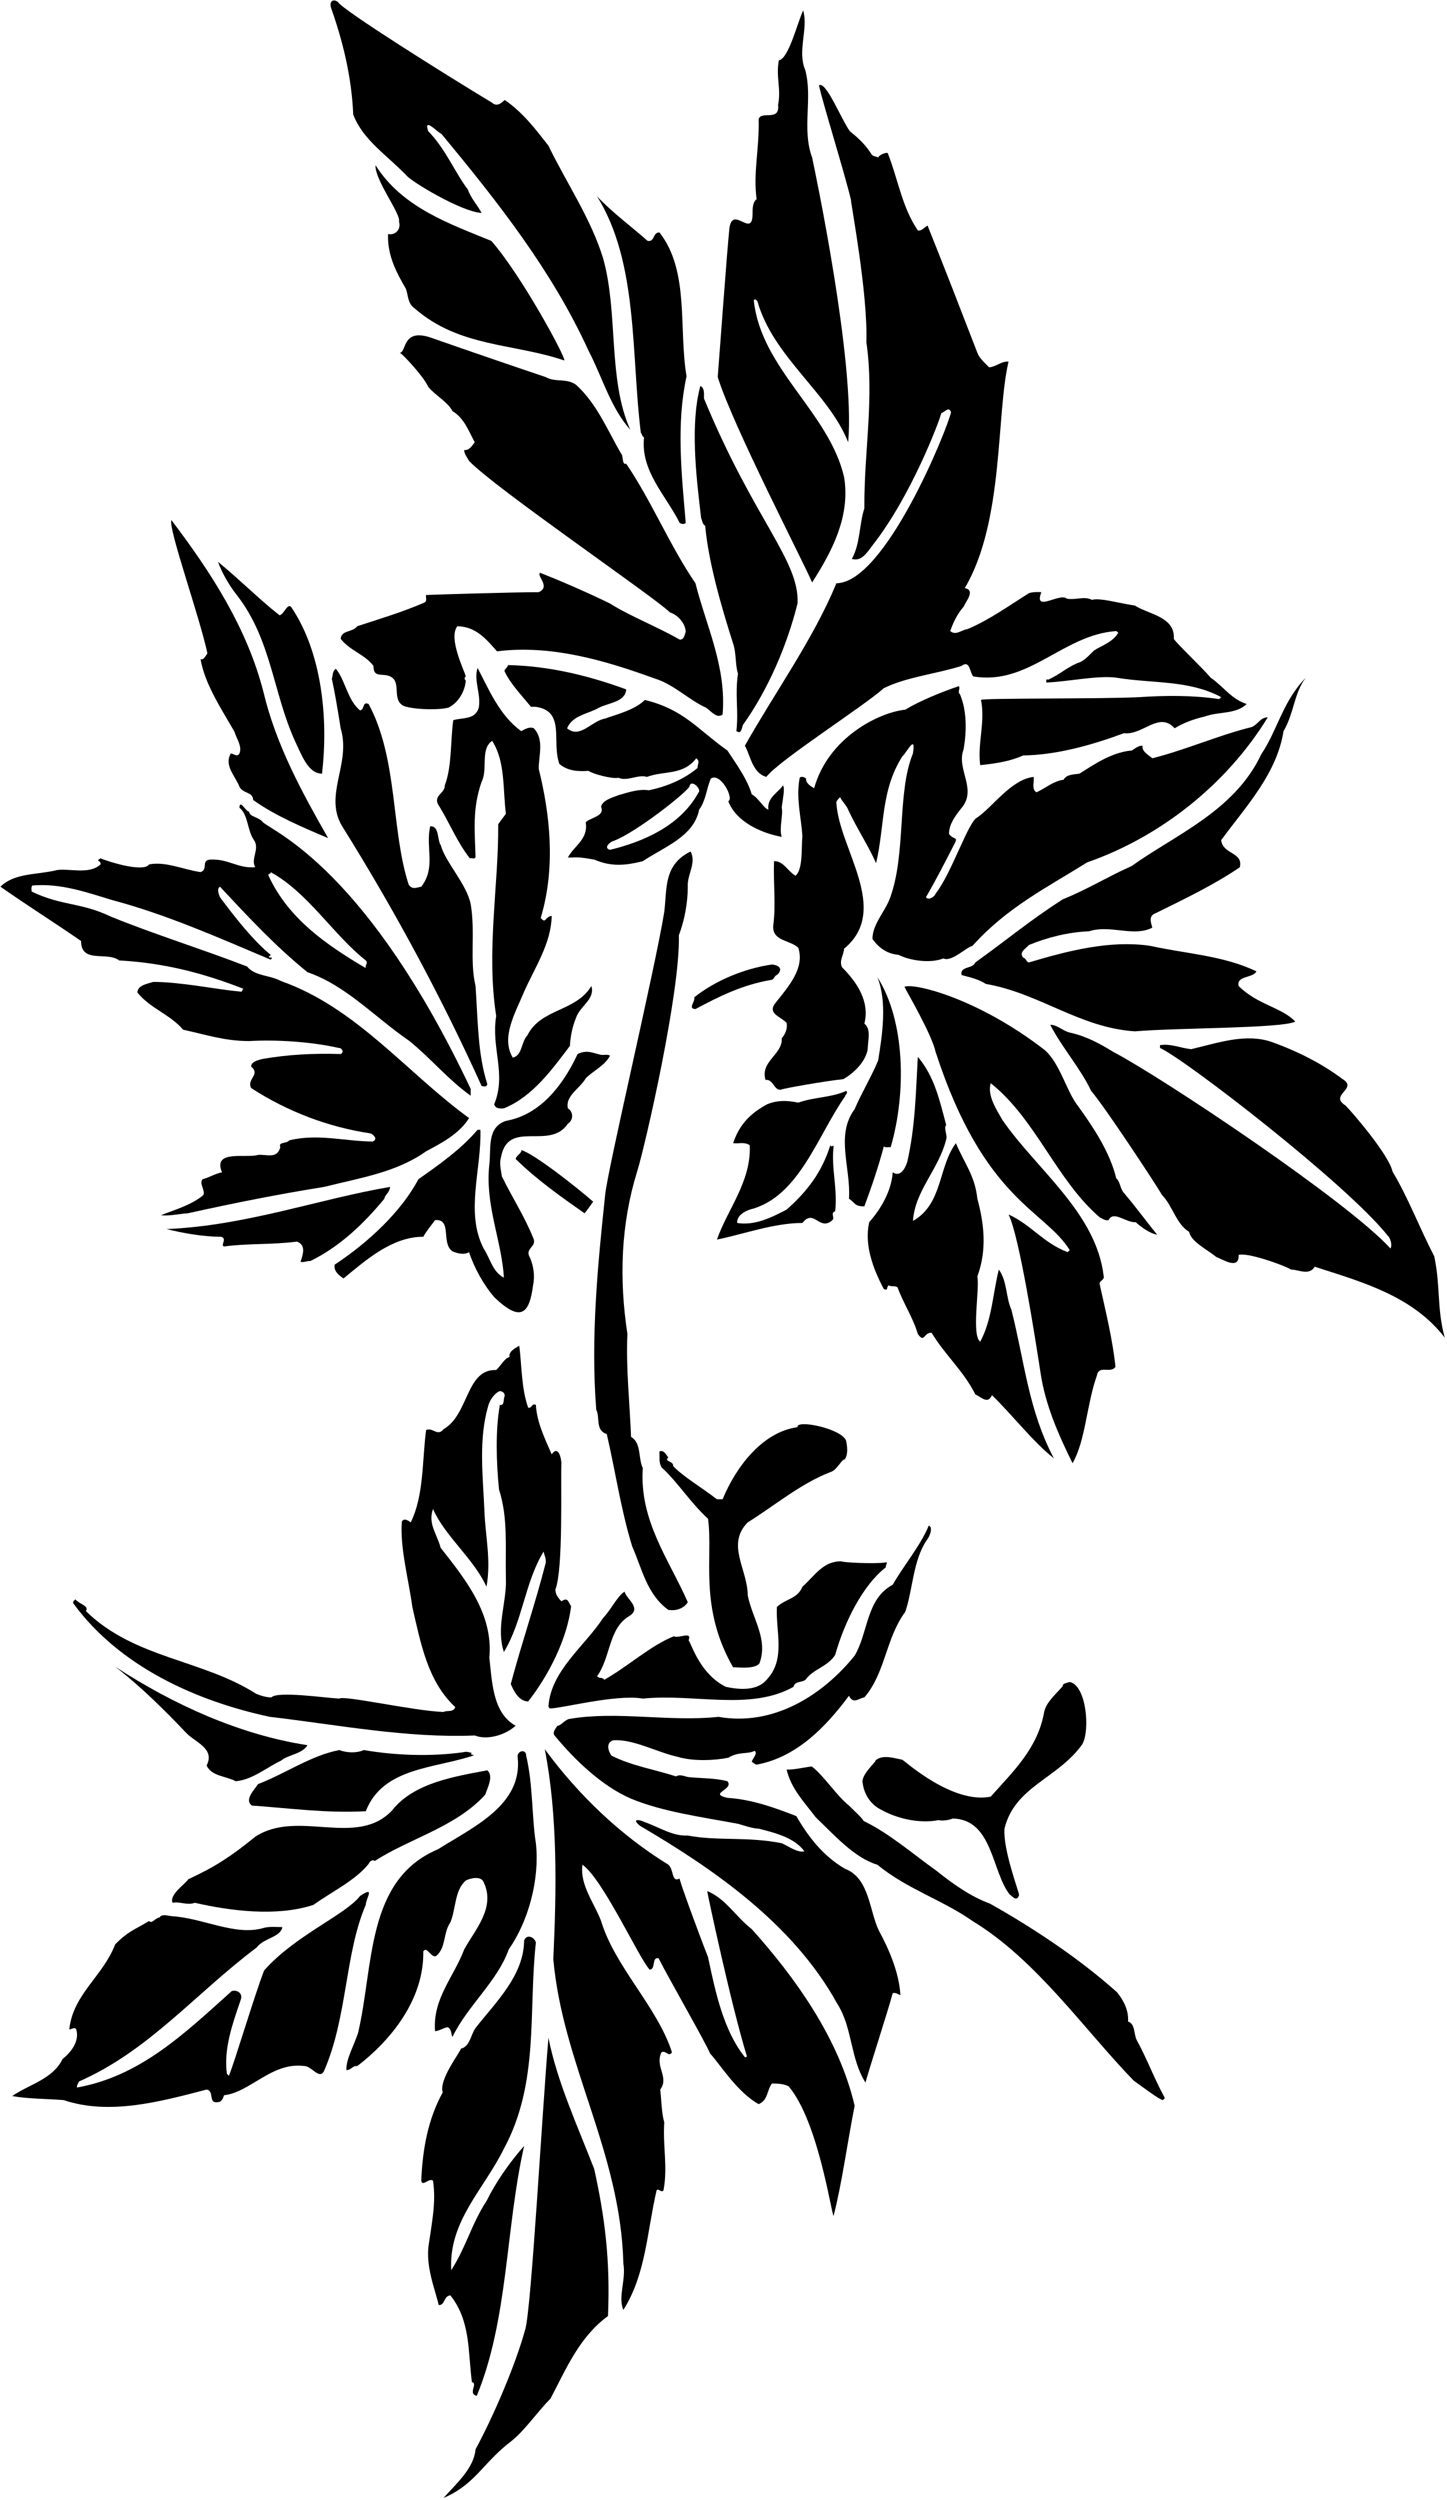 <?xml version="1.0" encoding="UTF-8"?>
<svg xmlns="http://www.w3.org/2000/svg" xmlns:xlink="http://www.w3.org/1999/xlink" width="403pt" height="696pt" viewBox="0 0 403 696" version="1.1">
<g id="surface1">
<path style=" stroke:none;fill-rule:nonzero;fill:rgb(0%,0%,0%);fill-opacity:1;" d="M 98.375 31.887 C 101.086 38.992 107.625 43.055 113.266 48.918 C 114.508 50.496 128.383 58.957 134.133 59.297 C 133.008 57.152 131.09 55.121 130.301 52.754 C 127.027 48.578 123.98 41.246 119.246 36.512 C 117.891 32.449 121.84 36.848 122.969 37.301 C 138.758 56.363 153.762 75.426 163.914 97.648 C 167.746 104.98 170.004 113.441 175.531 119.645 C 169.215 105.543 172.262 87.156 167.973 71.93 C 164.59 60.875 157.711 50.836 152.746 40.57 C 149.137 35.945 145.641 31.32 140.562 27.824 C 139.773 28.613 138.422 29.855 137.066 28.613 C 123.418 20.379 95.219 2.672 94.09 0.527 C 92.625 -0.488 91.723 0.527 92.172 2.105 C 95.445 11.355 97.926 21.281 98.375 31.887 "/>
<path style=" stroke:none;fill-rule:nonzero;fill:rgb(0%,0%,0%);fill-opacity:1;" d="M 235.09 132.844 C 230.914 114.793 211.965 102.723 209.938 83.66 C 210.273 82.984 210.727 83.66 210.949 83.887 C 215.352 99.453 230.805 109.379 236.219 123.141 C 238.246 100.805 226.855 47 226.18 43.844 C 223.246 35.945 226.402 27.371 224.262 19.477 C 222.004 14.176 225.164 8.086 223.695 2.895 C 222.117 6.168 219.648 16.402 216.93 16.77 C 216.027 21.281 217.605 24.777 216.703 29.18 C 217.27 34.027 211.852 30.645 211.289 33.238 C 211.516 41.246 209.711 48.242 210.727 55.461 C 209.598 56.25 209.598 58.055 209.598 59.52 C 209.598 66.516 204.184 57.152 203.168 63.355 C 202.492 69.562 200.461 97.871 199.895 104.98 C 204.07 118.516 224.148 157.207 226.18 162.172 C 231.594 153.711 236.895 143.895 235.09 132.844 "/>
<path style=" stroke:none;fill-rule:nonzero;fill:rgb(0%,0%,0%);fill-opacity:1;" d="M 241.293 95.277 C 243.551 111.07 240.617 125.621 240.73 141.527 C 239.266 146.039 239.602 151.453 237.234 155.629 C 240.055 156.418 241.48 153.789 243.211 151.566 C 253.758 138.031 261.598 117.387 262.16 115.02 C 263.062 114.793 264.305 112.988 264.867 114.793 C 263.742 119.758 246.484 162.281 232.945 162.395 C 226.516 177.961 215.914 192.625 207.453 207.629 C 209.031 210.336 209.484 215.188 213.434 216.312 C 216.93 211.688 240.504 196.688 246.145 191.609 C 252.574 188.453 260.695 187.66 267.801 185.406 C 270.172 183.602 270.059 187.324 271.074 188.34 C 286.527 190.934 296.004 176.723 310.891 175.703 C 311.117 175.816 311.23 176.043 311.453 176.156 C 309.879 178.863 306.719 179.766 304.688 181.121 C 303.559 182.137 301.98 184.164 300.062 184.617 C 296.566 186.195 295.551 187.551 291.941 189.242 C 291.152 188.902 291.488 189.578 291.379 190.031 C 297.469 189.805 305.59 188 310.891 188.68 C 321.043 190.371 330.969 189.242 340.105 194.094 C 339.883 194.316 339.77 194.43 339.543 194.656 C 332.211 193.527 324.316 193.641 317.434 194.094 C 306.605 194.656 273.441 194.316 273.215 194.883 C 274.457 201.086 272.199 206.949 272.992 213.043 C 277.164 212.59 281.227 212.027 284.949 210.336 C 294.422 210.223 304.574 207.289 313.035 204.133 C 318.223 204.809 322.848 197.926 327.137 202.777 C 329.73 201.199 332.551 200.184 335.48 199.508 C 339.543 198.039 344.168 198.941 347.215 196.012 C 342.926 194.656 340.895 191.273 337.176 188.68 C 334.805 185.855 327.473 178.977 326.91 177.848 C 327.359 171.645 319.578 170.969 316.078 168.598 C 312.02 168.035 306.266 166.344 304.121 167.02 C 301.98 165.891 299.613 167.133 297.129 166.684 C 295.215 164.879 287.77 170.742 290.023 164.879 C 289.008 164.766 286.641 164.879 286.301 165.328 C 281.562 168.262 275.473 172.66 269.492 175.141 C 267.801 175.367 266.223 177.059 264.645 175.703 C 265.434 173.449 266.562 170.969 268.367 168.938 C 269.043 167.359 271.75 164.312 268.703 163.75 C 279.703 145.078 277.391 115.355 280.887 100.695 C 278.969 100.469 277.391 102.16 275.473 102.273 C 274.008 100.805 272.652 99.566 272.199 98.211 C 267.578 86.254 262.953 74.297 258.328 62.793 C 257.535 63.242 256.523 64.484 255.621 64.145 C 251.219 57.719 250.094 49.82 247.273 42.715 C 247.16 42.262 245.016 42.941 244.566 43.844 C 243.664 43.391 243.098 43.73 242.422 42.488 C 240.73 39.895 238.473 37.977 236.668 36.512 C 234.301 33.238 230.016 22.41 228.098 23.766 C 228.887 27.824 235.316 48.469 237.008 55.688 C 236.895 56.363 241.746 81.629 241.293 95.277 "/>
<path style=" stroke:none;fill-rule:nonzero;fill:rgb(0%,0%,0%);fill-opacity:1;" d="M 108.078 65.16 C 107.852 71.027 110.332 75.766 113.039 80.391 C 113.719 82.195 113.492 84.449 115.41 85.805 C 127.93 96.746 142.82 95.504 157.145 100.355 C 157.82 99.902 145.188 76.555 136.84 67.078 C 125.336 62.344 112.023 57.828 104.578 45.984 C 104.355 50.16 111.688 59.52 111.121 61.664 C 111.801 63.809 110.105 65.613 108.078 65.16 "/>
<path style=" stroke:none;fill-rule:nonzero;fill:rgb(0%,0%,0%);fill-opacity:1;" d="M 179.367 121.785 C 178.352 131.148 185.457 137.918 189.293 145.59 C 189.746 145.926 190.535 146.039 190.984 145.59 C 189.855 132.164 188.277 118.18 191.211 104.754 C 188.953 91.672 192.113 75.426 183.652 64.711 C 181.734 64.711 182.414 67.418 180.383 67.078 C 175.758 63.02 170.566 59.184 166.281 54.672 C 177.789 73.059 175.758 98.664 178.465 120.434 C 178.805 120.887 178.805 121.449 179.367 121.785 "/>
<path style=" stroke:none;fill-rule:nonzero;fill:rgb(0%,0%,0%);fill-opacity:1;" d="M 94.879 177.848 C 97.359 181.121 101.535 182.137 104.016 185.406 C 104.016 188.566 105.934 187.551 108.078 188.113 C 112.137 189.355 109.094 194.094 111.914 196.234 C 113.039 197.363 121.387 197.926 124.883 197.023 C 127.703 195.672 129.508 192.398 129.734 189.469 C 129.285 189.242 129.285 188.566 129.734 188.34 C 129.395 186.871 124.77 177.734 127.367 174.352 C 132.441 174.465 135.262 177.734 138.422 181.348 C 153.535 179.43 168.652 183.941 182.301 188.902 C 187.602 190.48 192 194.996 196.625 197.023 C 198.094 198.039 199.672 200.184 201.25 198.941 C 202.379 185.633 196.625 174.129 193.691 162.395 C 186.586 152.02 181.398 139.383 174.402 129.117 C 173.164 129.57 173.613 126.75 173.051 126.41 C 169.215 119.871 166.281 112.426 160.414 107.121 C 157.711 105.203 154.777 106.559 151.957 104.98 C 145.391 102.789 130.523 97.703 120.09 94.039 C 111.914 91.219 113.285 98.117 111.348 98.211 C 112.25 98.664 118.117 104.98 119.246 107.688 C 121.051 109.941 124.77 111.973 126.012 114.453 C 129.285 116.484 130.41 119.758 132.215 123.141 C 131.539 124.043 130.637 125.512 129.285 125.285 C 129.285 126.41 130.074 127.312 130.637 128.328 C 137.633 135.773 182.75 166.57 186.586 170.516 C 188.504 171.082 190.871 173.336 190.984 175.93 C 190.648 176.723 190.535 178.188 189.293 178.074 C 182.977 174.465 175.191 171.418 169.891 168.035 C 163.461 164.879 155.566 161.492 150.379 159.461 C 149.477 160.59 153.422 163.297 150.039 164.879 C 142.48 164.879 120.938 165.555 118.68 165.664 C 118.453 166.344 119.133 167.359 118.117 167.809 C 111.801 170.516 106.047 172.211 99.504 174.352 C 98.152 176.156 95.105 175.367 94.879 177.848 "/>
<path style=" stroke:none;fill-rule:nonzero;fill:rgb(0%,0%,0%);fill-opacity:1;" d="M 196.398 146.379 C 197.301 156.418 200.801 168.598 204.184 179.203 C 205.086 181.797 204.746 185.18 205.535 187.551 C 204.633 193.754 205.762 197.59 205.086 203.566 C 206.242 204.301 206.438 203.566 206.891 201.875 C 213.656 192.398 219.07 180.219 222.117 168.035 C 222.738 156.078 210.047 144.797 196.062 110.957 C 196.062 109.719 196.285 108.023 195.047 107.461 C 192.227 117.953 193.805 132.051 195.27 144.234 C 195.609 145.023 195.609 145.926 196.398 146.379 "/>
<path style=" stroke:none;fill-rule:nonzero;fill:rgb(0%,0%,0%);fill-opacity:1;" d="M 55.852 183.488 C 56.98 190.371 61.715 197.477 65.328 203.793 C 65.664 205.258 67.582 207.855 66.68 209.77 C 66.117 210.898 65.102 209.883 64.312 209.77 C 62.281 213.043 65.551 216.09 66.68 219.02 C 67.695 221.051 70.402 220.375 70.516 222.742 C 76.605 227.145 84.953 230.641 91.383 233.348 C 84.164 220.715 76.945 207.516 73.449 192.965 C 68.934 175.027 58.785 159.352 47.73 144.797 C 46.828 147.168 55.512 171.418 57.77 181.91 C 57.203 182.699 56.641 183.941 55.852 183.488 "/>
<path style=" stroke:none;fill-rule:nonzero;fill:rgb(0%,0%,0%);fill-opacity:1;" d="M 82.133 206.273 C 83.938 209.996 85.742 215.41 89.691 215.41 C 91.496 199.844 89.578 181.797 81.344 169.391 C 80.215 167.246 79.199 171.082 77.848 171.305 C 71.98 166.684 67.02 161.605 60.703 156.418 C 61.941 159.801 63.973 163.184 66.117 165.891 C 75.59 178.188 76.043 192.852 82.133 206.273 "/>
<path style=" stroke:none;fill-rule:nonzero;fill:rgb(0%,0%,0%);fill-opacity:1;" d="M 209.371 221.164 C 208.133 216.988 205.422 213.27 202.605 208.98 C 194.031 202.891 190.535 197.59 179.594 194.883 C 176.773 197.703 171.586 198.941 168.539 200.07 C 164.816 200.633 161.547 205.824 157.934 202.777 C 159.516 199.055 163.801 198.828 166.848 197.023 C 169.555 195.672 174.18 195.445 174.402 191.949 C 164.59 188.34 153.309 185.406 141.465 185.18 C 141.465 185.855 140.227 186.422 140.562 186.984 C 142.145 190.371 145.301 193.641 147.895 196.801 C 148.207 196.73 148.867 196.809 149.25 196.801 C 157.598 198.039 153.535 206.5 155.789 212.703 C 158.047 214.621 160.867 214.848 163.914 214.621 C 164.816 215.41 170.566 216.988 172.262 216.539 C 174.516 217.668 177.789 215.523 180.156 216.312 C 185.008 214.508 190.195 215.977 193.918 211.125 C 195.047 212.027 194.258 212.703 194.258 213.832 C 190.082 217.328 185.008 219.133 180.719 220.035 C 177.789 219.586 174.742 220.715 172.262 221.391 C 171.246 221.84 167.637 222.742 167.41 224.66 C 168.539 227.254 164.477 227.594 163.121 228.945 C 163.914 233.684 159.852 235.488 158.16 238.762 C 158.5 238.762 158.949 238.762 159.289 238.762 C 161.547 238.535 163.801 239.098 165.492 239.324 C 170.23 241.355 174.066 241.016 179.027 239.777 C 184.668 235.941 193.242 233.008 194.707 225.449 C 196.625 222.855 196.738 219.586 197.98 216.766 C 200.688 214.961 204.52 222.406 202.828 223.082 C 205.086 228.945 212.191 231.992 217.719 233.008 C 216.93 230.641 218.172 226.918 217.719 224.887 C 217.832 223.422 218.734 219.359 218.059 218.684 C 216.703 220.715 213.547 222.066 213.996 225.449 C 212.645 225 211.289 222.18 209.371 221.164 Z M 194.539 220.656 C 189.465 229.961 179.141 234.363 169.891 236.617 C 167.859 236.055 170.117 234.25 170.906 234.137 C 177.336 231.652 190.984 220.824 192 219.02 C 192.453 216.652 195.555 219.867 194.539 220.656 "/>
<path style=" stroke:none;fill-rule:nonzero;fill:rgb(0%,0%,0%);fill-opacity:1;" d="M 95.668 230.641 C 109.996 253.648 122.969 277.676 134.133 302.379 C 134.812 302.492 135.602 302.719 135.715 301.816 C 133.008 293.355 133.117 284.105 132.441 274.52 C 130.75 267.41 132.441 259.629 131.09 251.734 C 129.961 246.094 123.98 240.004 122.742 235.266 C 121.727 233.91 122.402 229.852 119.809 230.074 C 118.453 235.941 121.5 241.469 117.328 246.883 C 115.973 247.109 114.844 247.785 113.828 246.316 C 108.867 231.09 110.898 211.352 102.664 196.012 C 100.859 195.219 101.648 197.477 100.293 197.812 C 96.797 194.996 96.121 189.242 93.527 186.195 C 92.375 187.023 92.734 188.68 92.398 188.902 C 93.188 192.398 94.09 197.812 94.879 202.777 C 97.926 212.93 89.691 221.727 95.668 230.641 "/>
<path style=" stroke:none;fill-rule:nonzero;fill:rgb(0%,0%,0%);fill-opacity:1;" d="M 140.34 308.586 C 148.461 305.312 153.988 297.418 158.723 291.215 C 158.836 288.844 159.402 285.797 160.414 283.43 C 161.434 280.156 165.832 278.242 164.703 274.52 C 160.414 281.738 150.602 280.723 146.879 288.281 C 145.074 290.199 145.527 293.809 142.82 294.484 C 139.438 288.844 143.496 282.074 145.977 276.098 C 148.91 269.441 153.535 262.676 153.648 255.004 C 151.73 255.23 152.07 257.371 150.602 255.566 C 154.891 241.242 153.086 226.352 150.039 214.059 C 150.039 210.223 151.617 205.938 148.684 202.777 C 147.559 202.215 146.203 203.004 145.188 203.566 C 139.098 199.281 135.938 191.496 133.008 185.969 C 131.879 189.469 134.02 193.301 133.344 197.023 C 132.328 200.52 128.719 199.73 126.238 200.52 C 125.449 205.938 125.898 213.492 123.867 218.684 C 123.98 220.824 120.824 221.391 121.953 223.871 C 125.109 228.836 127.141 234.25 130.863 238.984 C 131.426 238.762 132.441 239.438 132.441 238.422 C 132.215 231.203 131.539 225.113 134.133 217.668 C 135.938 214.172 133.684 208.531 137.066 206.273 C 140.789 212.027 140 219.699 140.902 226.578 C 140.113 227.594 139.098 228.945 138.758 229.512 C 138.871 246.77 135.375 264.816 138.195 282.867 C 136.73 291.891 141.129 298.996 137.633 307.457 C 137.969 308.695 139.211 308.695 140.34 308.586 "/>
<path style=" stroke:none;fill-rule:nonzero;fill:rgb(0%,0%,0%);fill-opacity:1;" d="M 363.684 188.68 C 357.254 195.219 355.785 203.344 351.273 209.996 C 343.828 225.902 327.023 232.559 315.18 241.129 C 308.973 243.836 302.547 247.785 296.004 250.379 C 286.863 256.246 280.887 261.32 271.637 267.977 C 270.848 269.895 267.352 268.879 267.801 271.473 C 269.832 272.035 272.539 272.602 274.57 273.953 C 289.57 276.551 300.629 286.137 316.078 287.152 C 327.926 286.137 356.969 286.363 360.75 284.445 C 356.969 280.441 350.258 279.82 344.957 274.52 C 344.281 271.586 349.02 272.375 349.922 270.457 C 340.895 266.059 329.953 265.496 320.367 263.352 C 309.086 261.66 297.129 264.816 286.527 267.977 C 285.852 267.863 285.738 266.734 284.949 266.621 C 283.707 265.043 285.738 264.141 286.527 263.125 C 291.715 260.98 297.582 259.516 303.336 259.289 C 309.199 257.371 315.742 260.98 320.93 258.273 C 320.594 256.922 319.691 255.004 321.945 254.215 C 329.953 250.266 338.188 246.316 345.297 241.469 C 346.312 237.184 340.559 237.973 340.105 233.91 C 346.988 224.547 355.562 215.523 357.477 203.566 C 360.41 198.605 360.41 192.852 363.684 188.68 "/>
<path style=" stroke:none;fill-rule:nonzero;fill:rgb(0%,0%,0%);fill-opacity:1;" d="M 318.223 207.629 C 316.645 207.516 315.18 209.32 314.953 208.98 C 309.426 209.547 304.574 212.93 300.629 215.41 C 299.273 215.637 297.016 215.523 296.227 217.102 C 293.406 217.441 291.152 219.473 288.672 220.602 C 287.203 219.699 288.105 217.668 287.879 216.312 C 281.676 216.988 276.602 224.547 272.199 227.594 C 269.719 228.609 265.094 243.047 260.582 248.801 C 260.355 249.59 258.664 250.828 257.875 249.816 C 260.582 245.191 263.176 240.113 265.66 235.266 C 267.012 232.781 265.77 234.023 264.305 232.219 C 264.305 229.398 266.109 227.145 267.578 225.227 C 272.426 219.812 266.223 214.281 268.367 208.645 C 269.27 203.453 269.27 197.812 267.352 193.301 C 266.562 192.625 267.578 191.609 267.012 191.047 C 262.387 192.625 256.184 195.105 252.121 197.59 C 244.68 198.379 230.633 205.43 226.742 219.473 C 225.84 218.906 224.375 218.117 224.488 216.766 C 224.035 216.312 222.797 215.977 222.684 216.766 C 221.668 222.293 223.133 227.48 223.473 232.781 C 223.133 236.055 223.695 242.031 221.555 243.836 C 219.297 242.484 218.172 239.664 215.574 239.777 C 215.352 245.98 216.141 251.961 215.352 257.711 C 215.012 262.109 220.09 261.66 222.344 263.914 C 224.148 269.555 219.637 274.633 216.141 279.031 C 213.434 282.188 217.379 282.98 219.07 284.781 C 219.41 286.477 218.621 288.055 217.719 289.07 C 218.059 293.582 211.629 295.5 213.207 300.688 C 215.352 300.352 215.574 303.734 217.492 303.395 C 218.059 303.059 229.562 301.027 234.863 300.461 C 238.023 298.656 240.953 295.613 241.633 292.34 C 241.746 289.52 242.648 286.477 240.73 285.008 C 242.309 278.918 238.699 273.504 234.527 269.328 C 233.621 267.523 234.977 265.945 235.09 264.141 C 248.176 253.312 233.621 236.277 232.945 223.531 C 232.836 223.082 233.512 222.406 233.961 221.953 C 234.754 223.422 235.879 224.434 236.219 225.449 C 238.812 230.977 241.746 235.266 244 240.34 C 246.484 229.625 245.242 220.148 251.332 210.562 C 252.461 209.656 255.168 204.02 254.266 209.77 C 249.754 220.715 252.461 237.633 247.836 250.152 C 246.371 253.988 242.984 257.371 242.984 261.434 C 245.016 264.254 247.387 265.605 250.203 265.832 C 253.816 267.637 259.453 268.203 262.727 266.848 C 264.98 267.977 269.156 263.688 270.848 263.352 C 280.438 252.637 291.602 247.109 302.77 240.113 C 322.848 233.121 341.461 218.684 353.078 199.73 C 350.938 199.73 350.371 201.762 348.566 202.438 C 339.43 204.695 330.293 208.758 320.93 211.125 C 319.914 210.223 317.887 209.207 318.223 207.629 "/>
<path style=" stroke:none;fill-rule:nonzero;fill:rgb(0%,0%,0%);fill-opacity:1;" d="M 33.18 267.41 C 45.812 268.09 56.867 271.02 67.809 275.309 C 67.355 275.535 67.582 276.211 67.02 276.098 C 59.797 275.422 50.438 273.391 42.652 273.391 C 40.961 273.953 38.367 274.293 38.254 276.324 C 41.75 280.723 47.504 282.527 51 286.699 C 57.316 288.055 62.508 289.859 69.387 289.859 C 77.168 289.406 86.984 290.086 94.316 291.777 C 95.105 291.664 96.008 292.906 94.879 293.469 C 87.547 293.242 80.328 293.582 73.223 294.82 C 71.754 295.16 69.949 295.613 69.949 296.965 C 72.656 299.223 68.598 300.461 69.949 302.945 C 79.879 309.371 91.156 313.773 103.227 315.578 C 104.016 315.914 105.371 317.156 103.789 317.836 C 95.668 317.723 88.562 315.578 80.555 317.496 C 79.879 318.512 77.395 317.836 78.074 319.414 C 77.168 322.797 74.238 321.328 71.867 321.555 C 68.598 322.57 59.121 319.977 61.828 326.406 C 59.91 326.746 57.992 327.984 56.414 328.324 C 55.398 329.566 57.203 331.371 56.641 332.723 C 53.367 335.543 48.406 336.898 44.797 338.363 C 47.391 338.59 49.309 338.023 52.355 337.801 C 65.102 334.98 77.508 332.496 90.254 330.469 C 100.633 327.871 110.445 326.406 118.68 320.539 C 122.969 318.285 128.043 315.578 130.637 311.289 C 113.605 298.996 99.391 280.609 78.297 273.164 C 75.254 271.473 70.965 271.812 68.824 269.105 C 56.301 264.254 43.441 260.305 30.922 255.23 C 22.461 251.168 17.273 252.297 8.812 248.234 C 8.812 247.672 8.586 246.996 9.039 246.543 C 16.934 245.867 24.152 248.461 31.262 250.605 C 46.488 254.664 60.926 261.094 75.363 267.188 C 75.93 266.734 75.816 266.512 75.141 266.621 C 74.352 266.172 75.59 266.172 75.363 265.832 C 70.629 261.996 65.551 255.566 61.266 249.816 C 61.039 249.25 60.25 247.445 61.266 246.883 C 69.387 255.566 76.605 263.352 85.629 270.684 C 96.461 274.406 104.469 283.316 114.055 289.859 C 120.262 294.934 124.547 300.352 131.09 305.086 C 131.09 304.41 131.09 303.734 131.09 303.172 C 102.324 242.371 76.719 231.879 73.223 228.945 C 72.207 227.48 69.5 227.48 69.387 226.016 C 68.371 225.902 66.793 222.406 66.68 224.887 C 69.16 226.805 68.824 231.203 70.738 233.91 C 72.434 236.391 69.727 239.098 71.078 241.469 C 66.004 241.805 63.746 239.098 58.559 239.324 C 55.852 239.551 58.105 242.031 55.852 242.82 C 50.773 242.031 46.035 239.777 41.527 240.68 C 39.945 243.047 29.793 239.777 27.988 238.984 C 26.41 239.891 28.215 239.438 27.988 240.68 C 24.832 243.609 19.191 241.695 15.805 242.258 C 10.617 243.609 4.074 242.934 0.129 246.883 C 7.684 252.184 14.906 256.695 22.574 261.996 C 22.574 268.426 29.906 264.816 33.18 267.41 Z M 75.363 242.82 C 85.742 248.461 92.848 260.305 101.871 267.41 C 102.664 268.203 101.535 268.766 101.871 269.555 C 90.82 263.012 80.328 255.793 74.801 243.836 C 74.465 243.047 75.59 243.496 75.363 242.82 "/>
<path style=" stroke:none;fill-rule:nonzero;fill:rgb(0%,0%,0%);fill-opacity:1;" d="M 192.34 237.07 C 184.781 240.789 185.797 247.336 185.008 253.875 C 182.414 269.895 169.102 326.066 168.539 332.723 C 166.508 351.898 164.477 372.203 166.055 392.508 C 167.184 394.648 165.719 398.262 168.988 399.273 C 171.359 409.426 172.938 420.48 176.098 430.633 C 178.805 436.727 180.156 443.945 186.137 448.23 C 187.938 448.57 190.422 448.004 191.551 446.086 C 186.359 434.242 178.012 423.414 179.027 408.75 C 177.676 405.93 178.691 401.758 175.758 400.066 C 175.418 391.266 174.289 380.551 174.742 371.414 C 172.371 355.961 172.938 340.73 177.449 326.18 C 179.703 318.961 189.52 275.984 189.066 260.418 C 190.648 256.246 191.551 251.395 191.551 246.883 C 191.324 243.496 194.031 240.34 192.34 237.07 "/>
<path style=" stroke:none;fill-rule:nonzero;fill:rgb(0%,0%,0%);fill-opacity:1;" d="M 216.363 271.473 C 218.059 270.008 217.27 268.766 215.012 268.539 C 207.117 269.668 198.992 273.164 193.355 277.676 C 193.691 278.918 191.438 280.836 193.691 280.949 C 200.234 277.449 206.777 274.18 214.785 272.828 C 215.574 272.828 215.688 271.586 216.363 271.473 "/>
<path style=" stroke:none;fill-rule:nonzero;fill:rgb(0%,0%,0%);fill-opacity:1;" d="M 238.023 308.809 C 232.609 316.141 237.008 325.055 236.445 333.738 C 238.359 335.094 238.023 335.883 240.73 335.883 C 242.648 330.691 244.68 324.828 246.145 319.188 C 246.711 319.637 247.496 319.301 248.062 319.414 C 252.461 304.297 252.121 284.219 244.34 272.035 C 247.16 278.918 245.691 288.395 244.566 295.273 C 242.648 299.898 239.941 304.297 238.023 308.809 "/>
<path style=" stroke:none;fill-rule:nonzero;fill:rgb(0%,0%,0%);fill-opacity:1;" d="M 306.266 338.926 C 307.055 339.266 307.734 339.941 308.746 339.719 C 310.102 336.898 313.598 340.508 316.305 340.281 C 317.773 341.633 320.254 343.438 322.285 343.777 C 318.789 339.492 316.758 336.559 313.035 332.16 C 311.906 330.918 312.02 329 310.891 328.098 C 309.086 320.652 304.348 313.66 300.289 308.02 C 297.016 303.961 295.258 296 290.859 292.277 C 272.289 277.949 254.605 273.617 251.898 274.742 C 252.574 276.211 259.453 287.828 260.582 292.906 C 274.062 334.301 290.926 336.785 297.922 348.062 C 297.695 348.289 297.582 348.402 297.355 348.629 C 290.477 346.035 287.316 341.07 280.887 338.137 C 283.934 344.23 288.445 373.445 289.797 382.242 C 291.152 391.266 294.762 399.387 298.711 407.398 C 302.32 401.191 302.656 390.93 305.477 383.031 C 306.039 379.871 309.312 382.582 310.664 380.551 C 309.879 372.992 307.961 365.211 306.266 357.539 C 306.039 356.637 307.621 356.41 307.395 355.395 C 305.363 337.688 288.672 325.617 279.195 311.855 C 277.504 308.922 274.906 304.973 275.922 301.59 C 288.445 311.516 294.195 328.551 306.266 338.926 "/>
<path style=" stroke:none;fill-rule:nonzero;fill:rgb(0%,0%,0%);fill-opacity:1;" d="M 399.438 349.758 C 395.379 341.973 392.219 333.512 387.82 326.18 C 386.918 321.668 376.652 309.711 374.734 307.797 C 370 304.863 378.348 303.172 373.945 300.461 C 367.742 295.836 360.977 292.566 354.434 290.199 C 347.215 287.602 339.77 290.199 331.762 292.113 C 328.488 291.777 326.344 290.535 323.074 290.988 C 323.074 291.215 323.074 291.551 323.074 291.777 C 330.066 294.934 374.961 329.566 386.469 344.004 C 387.258 344.68 387.82 346.711 387.258 347.613 C 375.414 334.527 323.523 299.898 310.102 292.906 C 306.266 290.535 302.547 288.504 297.922 287.488 C 296.004 287.039 294.309 285.234 292.504 285.348 C 295.777 291.664 300.965 297.531 303.898 303.734 C 307.848 308.359 322.172 330.129 323.637 332.723 C 326.684 335.883 327.586 340.844 331.195 342.988 C 331.648 345.695 336.27 347.949 338.754 349.98 C 340.559 350.656 345.184 353.703 344.957 349.418 C 346.988 348.629 356.465 351.785 359.621 353.48 C 361.652 353.48 364.586 355.281 366.164 352.688 C 379.023 356.863 393.348 360.699 402.371 372.43 C 400.117 364.195 401.246 358.215 399.438 349.758 "/>
<path style=" stroke:none;fill-rule:nonzero;fill:rgb(0%,0%,0%);fill-opacity:1;" d="M 93.188 352.125 C 93.02 353.48 93.527 354.492 95.668 355.961 C 101.984 350.77 109.203 344.344 117.891 344.344 C 118.906 342.535 120.035 341.297 121.16 339.719 C 126.012 339.266 122.742 346.145 126.012 348.402 C 127.59 349.078 129.395 349.418 130.637 348.629 C 132.105 353.141 134.812 357.879 137.633 361.148 C 145.188 368.426 147.445 365.605 148.461 357.879 C 149.023 355.281 148.57 352.465 147.672 350.32 C 145.863 347.387 149.812 347.273 148.461 344.566 C 145.977 338.477 142.707 333.512 139.773 327.535 C 139.547 325.73 138.984 324.035 139.547 322.121 C 141.578 311.516 153.086 320.43 158.16 312.871 C 159.852 311.742 159.629 309.484 158.16 308.586 C 157.371 305.086 161.547 303.059 163.121 300.238 C 165.266 298.094 168.539 296.629 169.891 293.922 C 169.215 293.469 168.199 293.809 167.41 293.695 C 164.93 293.129 163.461 292.227 160.867 293.469 C 156.695 302.379 150.379 310.391 140.902 312.082 C 135.488 313.887 136.84 319.863 136.277 324.262 C 135.035 335.543 139.773 345.582 140.34 355.734 C 137.18 354.156 136.504 350.32 134.699 347.613 C 129.508 337.574 134.133 325.617 133.797 314.562 C 133.57 314.562 133.344 314.562 133.008 314.562 C 128.383 319.977 122.629 324.035 116.535 328.324 C 111.688 337.461 102.438 346.035 93.188 352.125 "/>
<path style=" stroke:none;fill-rule:nonzero;fill:rgb(0%,0%,0%);fill-opacity:1;" d="M 249.98 358.441 C 251.559 362.84 254.266 366.789 255.621 371.414 C 257.535 374.121 257.199 370.961 259.453 371.074 C 263.289 377.391 268.254 381.566 271.637 388.223 C 273.441 389.121 275.133 391.039 276.262 388.445 C 281.562 393.523 287.656 401.418 293.52 406.043 C 286.414 392.621 285.398 379.309 281.676 364.645 C 280.098 361.148 280.547 356.75 278.18 353.48 C 276.488 360.246 276.262 367.578 272.992 373.559 C 270.508 371.754 272.879 358.895 272.199 355.395 C 274.906 348.062 274.117 340.844 272.199 333.738 C 271.523 327.309 268.594 323.926 266.223 318.285 C 261.262 324.941 262.613 335.203 254.266 339.941 C 254.828 331.48 261.371 325.73 263.516 317.27 C 263.969 316.027 262.727 314.223 263.516 313.211 C 261.711 306.441 260.246 299.672 255.621 294.258 C 255.055 304.07 254.941 313.547 252.688 323.473 C 252.121 325.277 250.77 327.871 248.625 326.406 C 248.289 331.48 245.469 336.445 242.086 340.281 C 240.617 346.598 243.211 353.367 246.145 358.895 C 247.496 359.457 246.711 358.555 247.496 357.879 C 248.176 358.328 249.305 357.879 249.98 358.441 "/>
<path style=" stroke:none;fill-rule:nonzero;fill:rgb(0%,0%,0%);fill-opacity:1;" d="M 222.344 307.004 C 219.07 306.328 216.363 306.328 213.656 307.457 C 209.258 309.824 205.988 312.871 204.184 318.285 C 205.762 318.512 207.23 317.836 208.809 318.848 C 209.258 329 202.605 336.672 199.672 345.133 C 207.34 343.551 215.574 340.508 223.473 340.508 C 226.742 336.332 228.211 342.988 231.82 339.719 C 232.609 338.926 231.141 337.801 232.609 337.234 C 233.285 330.578 231.48 325.504 232.156 319.188 C 232.27 318.621 231.48 319.637 231.254 318.848 C 228.887 326.406 224.824 331.707 219.07 336.785 C 214.785 339.039 210.16 341.297 205.312 340.508 C 205.199 338.477 207.23 337.348 208.809 336.785 C 222.457 333.398 227.531 316.48 235.316 305.312 C 235.43 304.75 236.332 304.297 235.652 303.734 C 231.48 305.652 226.629 305.426 222.344 307.004 "/>
<path style=" stroke:none;fill-rule:nonzero;fill:rgb(0%,0%,0%);fill-opacity:1;" d="M 162.785 337.801 C 163.121 337.574 164.984 334.809 165.211 334.586 C 160.699 330.637 148.91 321.328 145.188 320.203 C 145.414 320.992 143.836 321.668 143.609 322.684 C 149.477 328.438 156.016 333.062 162.785 337.801 "/>
<path style=" stroke:none;fill-rule:nonzero;fill:rgb(0%,0%,0%);fill-opacity:1;" d="M 61.602 344.344 C 63.41 344.906 61.266 346.711 62.395 347.051 C 69.047 346.145 75.816 346.598 82.699 345.695 C 85.406 346.711 84.277 349.418 83.711 351.336 C 84.727 351.562 85.516 350.996 86.418 351.109 C 94.539 347.16 101.195 340.844 107.062 333.738 C 107.062 332.836 108.527 332.047 108.641 330.469 C 89.129 333.738 68.484 341.297 46.375 342.199 C 50.887 343.328 56.527 344.344 61.602 344.344 "/>
<path style=" stroke:none;fill-rule:nonzero;fill:rgb(0%,0%,0%);fill-opacity:1;" d="M 142.254 468.871 C 143.156 471.016 144.625 473.723 147.105 473.723 C 152.859 466.391 157.934 456.352 159.062 447.215 C 158.16 445.863 158.16 444.621 156.355 445.863 C 155.34 444.734 154.777 444.059 154.664 442.59 C 156.922 437.062 156.129 412.812 156.355 407.398 C 156.355 406.27 155.566 402.207 153.648 404.914 C 151.73 400.516 149.477 395.891 149.25 391.152 C 148.008 390.59 148.234 392.168 147.105 391.941 C 145.188 386.641 145.301 379.871 144.625 374.684 C 143.383 375.363 141.578 376.379 141.918 377.844 C 140.562 378.07 139.438 380.324 138.195 381.453 C 129.734 381.113 130.637 393.859 123.531 397.922 C 121.84 400.066 120.598 397.355 118.68 398.148 C 117.551 406.496 118.117 416.309 114.395 423.867 C 113.719 423.414 112.59 422.512 111.914 423.641 C 111.348 430.859 113.828 439.883 114.844 447.441 C 117.215 457.703 119.133 468.195 126.801 475.301 C 126.238 476.883 124.547 476.094 123.531 476.656 C 115.637 476.43 95.555 471.918 94.539 472.934 C 90.254 472.707 77.281 470.789 75.59 472.594 C 74.125 472.594 72.656 472.145 71.305 471.578 C 56.301 461.992 37.352 461.766 23.93 448.57 C 24.945 447.102 21.898 446.539 20.996 445.297 C 20.656 445.637 20.207 445.863 20.43 446.426 C 33.289 464.023 54.609 473.609 75.141 478.012 C 93.641 480.152 113.152 483.988 132.215 483.199 C 135.602 484.551 140.562 483.199 143.609 480.492 C 137.066 476.883 137.066 467.855 136.277 461.539 C 137.406 449.586 129.961 440.109 122.742 430.973 C 121.613 426.91 119.133 424.203 120.598 420.145 C 123.98 427.812 131.992 434.02 135.488 441.801 C 136.84 434.355 135.148 427.699 134.922 420.707 C 134.473 410.555 133.23 400.629 136.051 391.152 C 136.504 389.688 137.855 387.77 139.211 387.316 C 140.113 387.43 140.562 387.883 140.562 388.672 C 140.113 389.574 140.562 391.492 139.211 391.152 C 137.969 398.262 138.195 406.832 138.984 414.73 C 141.578 422.852 140.676 430.859 140.902 439.656 C 141.129 446.199 138.082 453.195 140.34 459.961 C 145.641 451.164 146.09 440.785 151.395 431.988 C 151.617 433.113 152.184 434.02 151.957 435.258 C 148.91 447.102 145.414 457.027 142.254 468.871 "/>
<path style=" stroke:none;fill-rule:nonzero;fill:rgb(0%,0%,0%);fill-opacity:1;" d="M 231.254 409.879 C 233.172 409.312 234.188 406.496 235.316 406.27 C 236.219 404.914 235.992 402.773 235.652 401.191 C 234.641 397.809 221.668 395.102 222.117 397.355 C 212.305 398.711 204.973 408.41 201.25 417.438 C 200.688 417.438 200.121 417.438 199.672 417.438 C 195.609 414.277 190.082 411.008 187.488 408.188 C 187.602 406.719 184.781 406.945 186.137 405.816 C 185.57 405.141 184.895 403.562 183.652 404.125 C 183.766 406.27 183.43 406.832 184.219 408.523 C 188.617 412.473 192.227 418.34 197.188 422.852 C 198.656 433.566 194.539 447.383 204.184 464.246 C 204.184 464.023 210.047 465.035 211.516 463.121 C 213.996 456.352 209.598 450.824 208.242 444.172 C 208.242 436.949 202.152 430.07 208.242 423.867 C 215.688 419.242 223.02 413.035 231.254 409.879 "/>
<path style=" stroke:none;fill-rule:nonzero;fill:rgb(0%,0%,0%);fill-opacity:1;" d="M 235.316 520.309 C 229.336 516.812 225.164 511.512 221.781 505.645 C 216.477 503.613 209.824 501.02 202.605 500.57 C 197.078 499.328 204.52 498.312 202.605 495.945 C 199.219 495.043 195.609 495.156 192 494.816 C 191.098 494.816 189.52 493.801 188.277 494.59 C 182.301 492.672 175.984 491.656 170.344 488.84 C 169.441 487.711 168.652 485.344 170.68 484.551 C 176.32 484.102 182.75 487.824 188.844 489.176 C 193.016 490.418 198.883 490.191 202.828 489.402 C 205.762 487.598 208.133 488.5 210.16 487.484 C 211.176 488.16 209.598 489.516 209.371 490.531 C 209.824 490.758 210.16 491.207 210.727 491.32 C 221.781 489.289 229.902 480.941 236.445 472.145 C 237.684 474.625 239.152 472.82 240.73 472.594 C 246.598 465.828 246.711 456.016 252.121 448.797 C 254.266 442.477 254.266 434.469 258.102 428.828 C 259.004 427.699 259.906 425.219 258.664 424.77 C 256.41 430.297 251.559 436.047 248.625 441.238 C 241.18 445.184 241.859 454.547 238.023 460.977 C 229.113 472.031 215.352 480.719 200.121 478.012 C 186.473 479.477 171.809 476.316 158.723 478.574 C 157.371 478.688 156.129 480.605 155.227 480.492 C 154.777 481.281 153.762 482.297 154.438 483.199 C 160.305 490.305 167.859 497.41 175.758 500.797 C 184.441 504.406 195.16 505.871 205.535 507.789 C 207.453 508.352 209.824 509.145 211.289 509.145 C 215.238 510.156 221.215 511.512 224.035 515.461 C 222.117 515.91 219.75 514.105 217.719 513.203 C 208.133 511.285 199.895 512.641 191.551 511.059 C 187.262 511.285 183.539 508.691 179.594 507.336 C 178.012 506.547 175.758 506.32 178.238 508.352 C 198.43 520.195 220.879 535.535 233.172 557.871 C 237.461 564.527 236.781 573.215 241.066 579.867 C 241.18 578.738 247.609 559 248.625 554.938 C 249.527 554.715 250.094 555.277 250.77 555.504 C 250.43 549.188 247.496 542.531 244.789 537.566 C 242.086 532.039 242.195 522.902 235.316 520.309 "/>
<path style=" stroke:none;fill-rule:nonzero;fill:rgb(0%,0%,0%);fill-opacity:1;" d="M 246.484 435.031 C 243.777 435.484 234.301 435.031 234.301 434.695 C 229.223 434.695 227.082 438.531 223.473 441.801 C 222.117 445.184 218.848 445.07 216.363 447.441 C 216.027 454.32 218.848 461.879 213.656 467.52 C 210.949 470.902 205.875 470.453 202.152 469.66 C 194.82 465.996 192.562 457.594 191.773 456.691 C 192.902 453.984 188.844 456.352 187.715 455.562 C 181.172 458.156 175.078 463.852 168.312 467.688 C 167.523 466.785 167.184 467.52 166.281 466.73 C 170.117 461.43 169.441 453.305 175.305 449.922 C 178.805 447.664 174.402 445.184 173.953 443.152 C 171.922 444.395 170.23 448.117 167.973 450.484 C 162.898 458.27 153.422 465.148 152.746 475.078 C 152.746 475.301 152.973 475.527 153.086 475.641 C 155.113 475.98 171.586 471.578 179.027 472.934 C 193.242 471.469 208.922 476.43 220.988 469.66 C 221.441 467.855 223.473 468.648 224.488 467.52 C 226.516 464.699 230.578 464.023 232.609 460.75 C 235.203 451.504 240.391 441.238 246.711 436.387 C 246.484 435.934 247.609 434.695 246.484 435.031 "/>
<path style=" stroke:none;fill-rule:nonzero;fill:rgb(0%,0%,0%);fill-opacity:1;" d="M 51.789 482.41 C 54.16 485.004 60.023 486.809 57.543 491.547 C 58.898 494.59 62.957 494.48 65.664 495.945 C 70.402 495.492 74.238 492.109 78.297 490.191 C 80.328 488.5 84.164 488.387 85.629 485.906 C 66.68 482.973 48.293 474.625 32.051 464.023 C 38.93 469.324 45.926 476.203 51.789 482.41 "/>
<path style=" stroke:none;fill-rule:nonzero;fill:rgb(0%,0%,0%);fill-opacity:1;" d="M 301.414 485.68 C 303.672 481.73 302.547 469.211 297.922 468.309 C 297.242 468.535 295.777 468.762 296.004 469.438 C 293.859 471.918 291.379 473.949 290.812 476.656 C 289.008 486.809 282.238 493.125 275.922 500.23 C 265.32 502.375 252.121 490.418 251.332 489.965 C 248.965 489.516 245.805 488.387 243.777 490.191 C 244.34 490.305 239.602 494.141 240.277 496.508 C 240.617 499.328 242.309 502.262 245.129 503.727 C 249.867 506.434 256.184 507.789 261.371 506.773 C 262.727 507.113 264.758 506.605 265.32 506.32 C 276.602 506.547 276.148 521.324 281.34 527.641 C 281.34 527.191 283.086 530.012 283.82 527.641 C 283.934 527.078 279.309 515.121 279.758 509.145 C 282.578 497.41 294.535 495.27 301.414 485.68 "/>
<path style=" stroke:none;fill-rule:nonzero;fill:rgb(0%,0%,0%);fill-opacity:1;" d="M 196.965 526.516 C 197.078 527.527 203.617 558.211 208.02 572.535 C 207.906 572.648 207.793 572.875 207.453 572.762 C 201.477 565.316 199.219 554.488 197.188 544.898 C 194.258 537.453 188.953 522.902 189.293 523.016 C 186.812 524.371 187.828 519.973 185.797 518.957 C 172.711 510.836 161.207 499.895 151.73 487.035 C 155.34 505.645 155.004 525.949 154.102 545.465 C 156.695 574.793 172.824 599.156 173.613 630.176 C 174.402 634.914 172.035 639.426 173.613 643.148 C 179.93 633.109 180.156 621.492 182.863 609.871 C 183.43 609.082 184.105 610.664 184.781 609.871 C 186.023 603.445 184.555 597.465 185.008 590.922 C 184.219 588.328 184.219 584.492 183.879 581.785 C 186.473 578.289 182.301 575.469 184.219 571.406 C 185.457 570.73 186.246 572.875 187.148 571.406 C 183.09 558.773 171.246 547.605 167.41 534.859 C 165.492 529.785 161.434 524.82 162.223 519.184 C 167.973 523.242 178.125 545.578 180.945 548.398 C 182.75 548.285 181.398 544.785 183.43 545.238 C 186.137 550.652 196.852 569.266 197.754 571.746 C 200.348 574.453 205.199 582.461 211.289 585.848 C 213.996 584.719 213.547 581.898 215.012 580.094 C 216.703 580.094 218.281 580.207 219.637 580.883 C 227.871 590.586 231.48 616.078 232.156 616.98 C 234.527 607.73 235.992 596.562 238.023 586.297 C 233.621 567.348 221.215 550.312 209.371 537.117 C 204.746 533.508 202.152 528.656 196.965 526.516 "/>
<path style=" stroke:none;fill-rule:nonzero;fill:rgb(0%,0%,0%);fill-opacity:1;" d="M 131.391 488.078 C 130.961 487.945 129.828 487.59 129.285 487.824 C 119.922 489.176 109.883 488.727 101.309 487.258 C 99.391 488.16 96.461 488.051 94.539 487.258 C 86.645 488.727 79.539 493.801 71.867 496.734 C 70.852 498.312 67.922 501.133 70.176 502.715 C 81.344 503.504 90.48 504.855 101.871 504.293 C 106.609 492.109 120.824 492.449 131.652 488.84 C 132.766 488.395 130.484 488.824 131.391 488.078 "/>
<path style=" stroke:none;fill-rule:nonzero;fill:rgb(0%,0%,0%);fill-opacity:1;" d="M 131.426 488.051 C 131.41 488.059 131.406 488.066 131.391 488.078 C 131.586 488.141 131.637 488.152 131.426 488.051 "/>
<path style=" stroke:none;fill-rule:nonzero;fill:rgb(0%,0%,0%);fill-opacity:1;" d="M 121.387 544.676 C 124.32 542.305 123.305 538.355 125.449 535.199 C 127.027 531.363 126.578 526.289 129.734 523.582 C 131.09 522.902 133.91 522.227 134.699 524.031 C 138.082 531.137 132.328 537.23 129.285 542.758 C 126.352 550.539 120.484 556.406 121.16 565.543 C 122.402 565.43 123.418 564.641 124.66 564.414 C 125.898 564.98 125.562 566.445 126.012 567.121 C 130.301 558.324 138.531 551.668 141.691 542.758 C 146.992 535.199 150.379 523.582 149.25 513.203 C 148.121 506.32 148.461 496.848 146.543 488.84 C 146.543 486.809 143.949 487.484 144.172 489.176 C 145.641 502.602 131.766 508.691 121.953 514.895 C 101.871 523.355 104.129 547.383 99.73 565.992 C 98.602 569.488 96.348 573.324 96.461 576.371 C 97.926 576.371 98.039 575.129 99.504 575.242 C 109.094 567.91 118.117 556.52 117.891 543.32 C 118.906 541.742 119.922 545.012 121.387 544.676 "/>
<path style=" stroke:none;fill-rule:nonzero;fill:rgb(0%,0%,0%);fill-opacity:1;" d="M 314.164 562.836 C 314.387 559.902 313.035 557.082 311.117 554.715 C 300.176 544.898 286.754 536.215 275.699 530.012 C 270.395 528.094 265.32 524.484 260.809 520.871 C 254.605 516.473 247.609 510.383 240.504 507 C 240.391 506.434 237.684 503.953 236.445 502.715 C 232.945 499.895 229.789 494.816 226.18 491.883 C 225.727 491.656 220.988 492.898 219.07 492.672 C 220.312 497.977 223.922 501.699 227.195 505.984 C 232.27 510.836 237.91 517.266 244.34 519.184 C 252.574 525.949 262.727 529.109 270.848 534.859 C 288.672 545.688 301.867 564.98 315.742 579.305 C 318.449 581.223 322.734 584.492 323.863 584.719 C 324.09 584.492 324.203 584.379 324.43 584.152 C 321.496 578.852 319.465 573.215 316.531 567.91 C 315.742 566.219 316.191 563.512 314.164 562.836 "/>
<path style=" stroke:none;fill-rule:nonzero;fill:rgb(0%,0%,0%);fill-opacity:1;" d="M 54.273 529.785 C 64.086 532.039 77.168 533.734 87.32 530.348 C 92.512 526.629 98.941 523.582 102.664 518.957 C 102.887 518.277 103.789 517.602 104.355 518.164 C 113.828 511.961 127.027 508.691 135.148 499.668 C 135.824 497.637 137.52 494.48 135.715 492.898 C 126.914 494.59 115.297 496.281 109.203 504.066 C 99.277 514.559 82.922 503.613 71.078 511.398 C 64.422 516.812 59.969 519.746 52.41 523.242 C 51.734 524.484 47.051 527.473 48.066 529.785 C 49.871 529.336 52.129 530.574 54.273 529.785 "/>
<path style=" stroke:none;fill-rule:nonzero;fill:rgb(0%,0%,0%);fill-opacity:1;" d="M 100.293 527.867 C 96.219 533.172 82.301 538.754 73.559 548.621 C 70.738 555.953 65.285 574.34 63.746 577.949 C 63.52 577.727 63.41 577.613 63.184 577.387 C 62.281 570.281 64.762 563.512 67.02 556.855 C 67.809 554.828 65.777 553.926 64.535 554.375 C 51.227 566.332 39.043 578.062 21.445 581.223 C 21.336 580.547 21.785 580.094 22.012 579.531 C 41.527 570.957 54.273 555.164 71.531 542.191 C 73.449 539.598 78.184 539.371 78.637 536.555 C 77.281 536.555 75.027 536.328 73.449 536.777 C 65.551 539.148 56.414 533.961 47.73 533.508 C 46.828 533.395 45.023 532.828 44.457 533.848 C 43.105 534.07 42.316 535.762 41.527 534.859 C 37.352 537.344 35.547 537.793 32.051 541.402 C 28.777 550.09 20.32 555.277 19.305 564.98 C 19.531 565.316 20.656 564.188 21.223 564.98 C 22.234 568.363 19.754 571.406 17.387 573.324 C 14.793 578.852 7.91 580.434 3.398 583.59 C 7.574 584.379 13.551 584.379 17.723 584.719 C 30.469 589.004 44.57 585.172 57.543 581.785 C 59.797 582.125 57.883 585.848 60.703 585.281 C 61.715 585.281 62.168 584.152 62.395 583.363 C 69.727 582.574 75.703 574.004 84.84 575.242 C 86.758 575.242 89.016 579.191 90.254 576.598 C 96.797 561.594 96.008 543.996 101.871 530.348 C 101.984 528.316 104.578 525.047 100.293 527.867 "/>
<path style=" stroke:none;fill-rule:nonzero;fill:rgb(0%,0%,0%);fill-opacity:1;" d="M 125.449 639.09 C 131.09 646.309 130.301 654.543 131.426 663.227 C 133.23 663.566 130.188 666.5 132.781 667.062 C 141.578 645.742 140.789 620.363 145.977 597.465 C 141.805 602.203 137.969 607.785 135.602 612.637 C 131.199 619.406 130.074 625.102 125.676 632.094 C 124.883 618.445 134.812 609.535 140.34 598.254 C 150.266 579.867 147.105 560.129 149.25 540.84 C 148.91 539.484 146.77 538.246 145.977 540.273 C 145.863 550.09 138.082 557.422 132.441 564.641 C 131.09 566.559 130.863 569.828 128.383 570.395 C 127.93 571.746 122.176 579.078 123.305 582.574 C 119.246 589.906 117.664 598.367 117.328 607.164 C 117.664 608.969 119.469 606.262 120.598 607.164 C 121.5 613.145 120.262 618.898 119.469 624.535 C 118.344 630.852 121.273 637.621 122.176 641.797 C 123.98 641.906 123.531 639.199 125.449 639.09 "/>
<path style=" stroke:none;fill-rule:nonzero;fill:rgb(0%,0%,0%);fill-opacity:1;" d="M 152.746 567.348 C 150.941 588.777 148.008 642.246 146.316 648.449 C 143.609 658.379 137.406 672.816 132.441 681.953 C 131.992 687.254 127.027 691.539 123.531 695.488 C 132.328 691.766 134.617 685.609 142.176 679.859 C 146.121 676.812 149.59 671.574 153.309 667.852 C 157.711 659.504 161.32 650.707 169.328 644.84 C 170.004 629.273 168.426 617.203 165.492 603.895 C 160.754 591.711 155.113 579.418 152.746 567.348 "/>
</g>
</svg>
